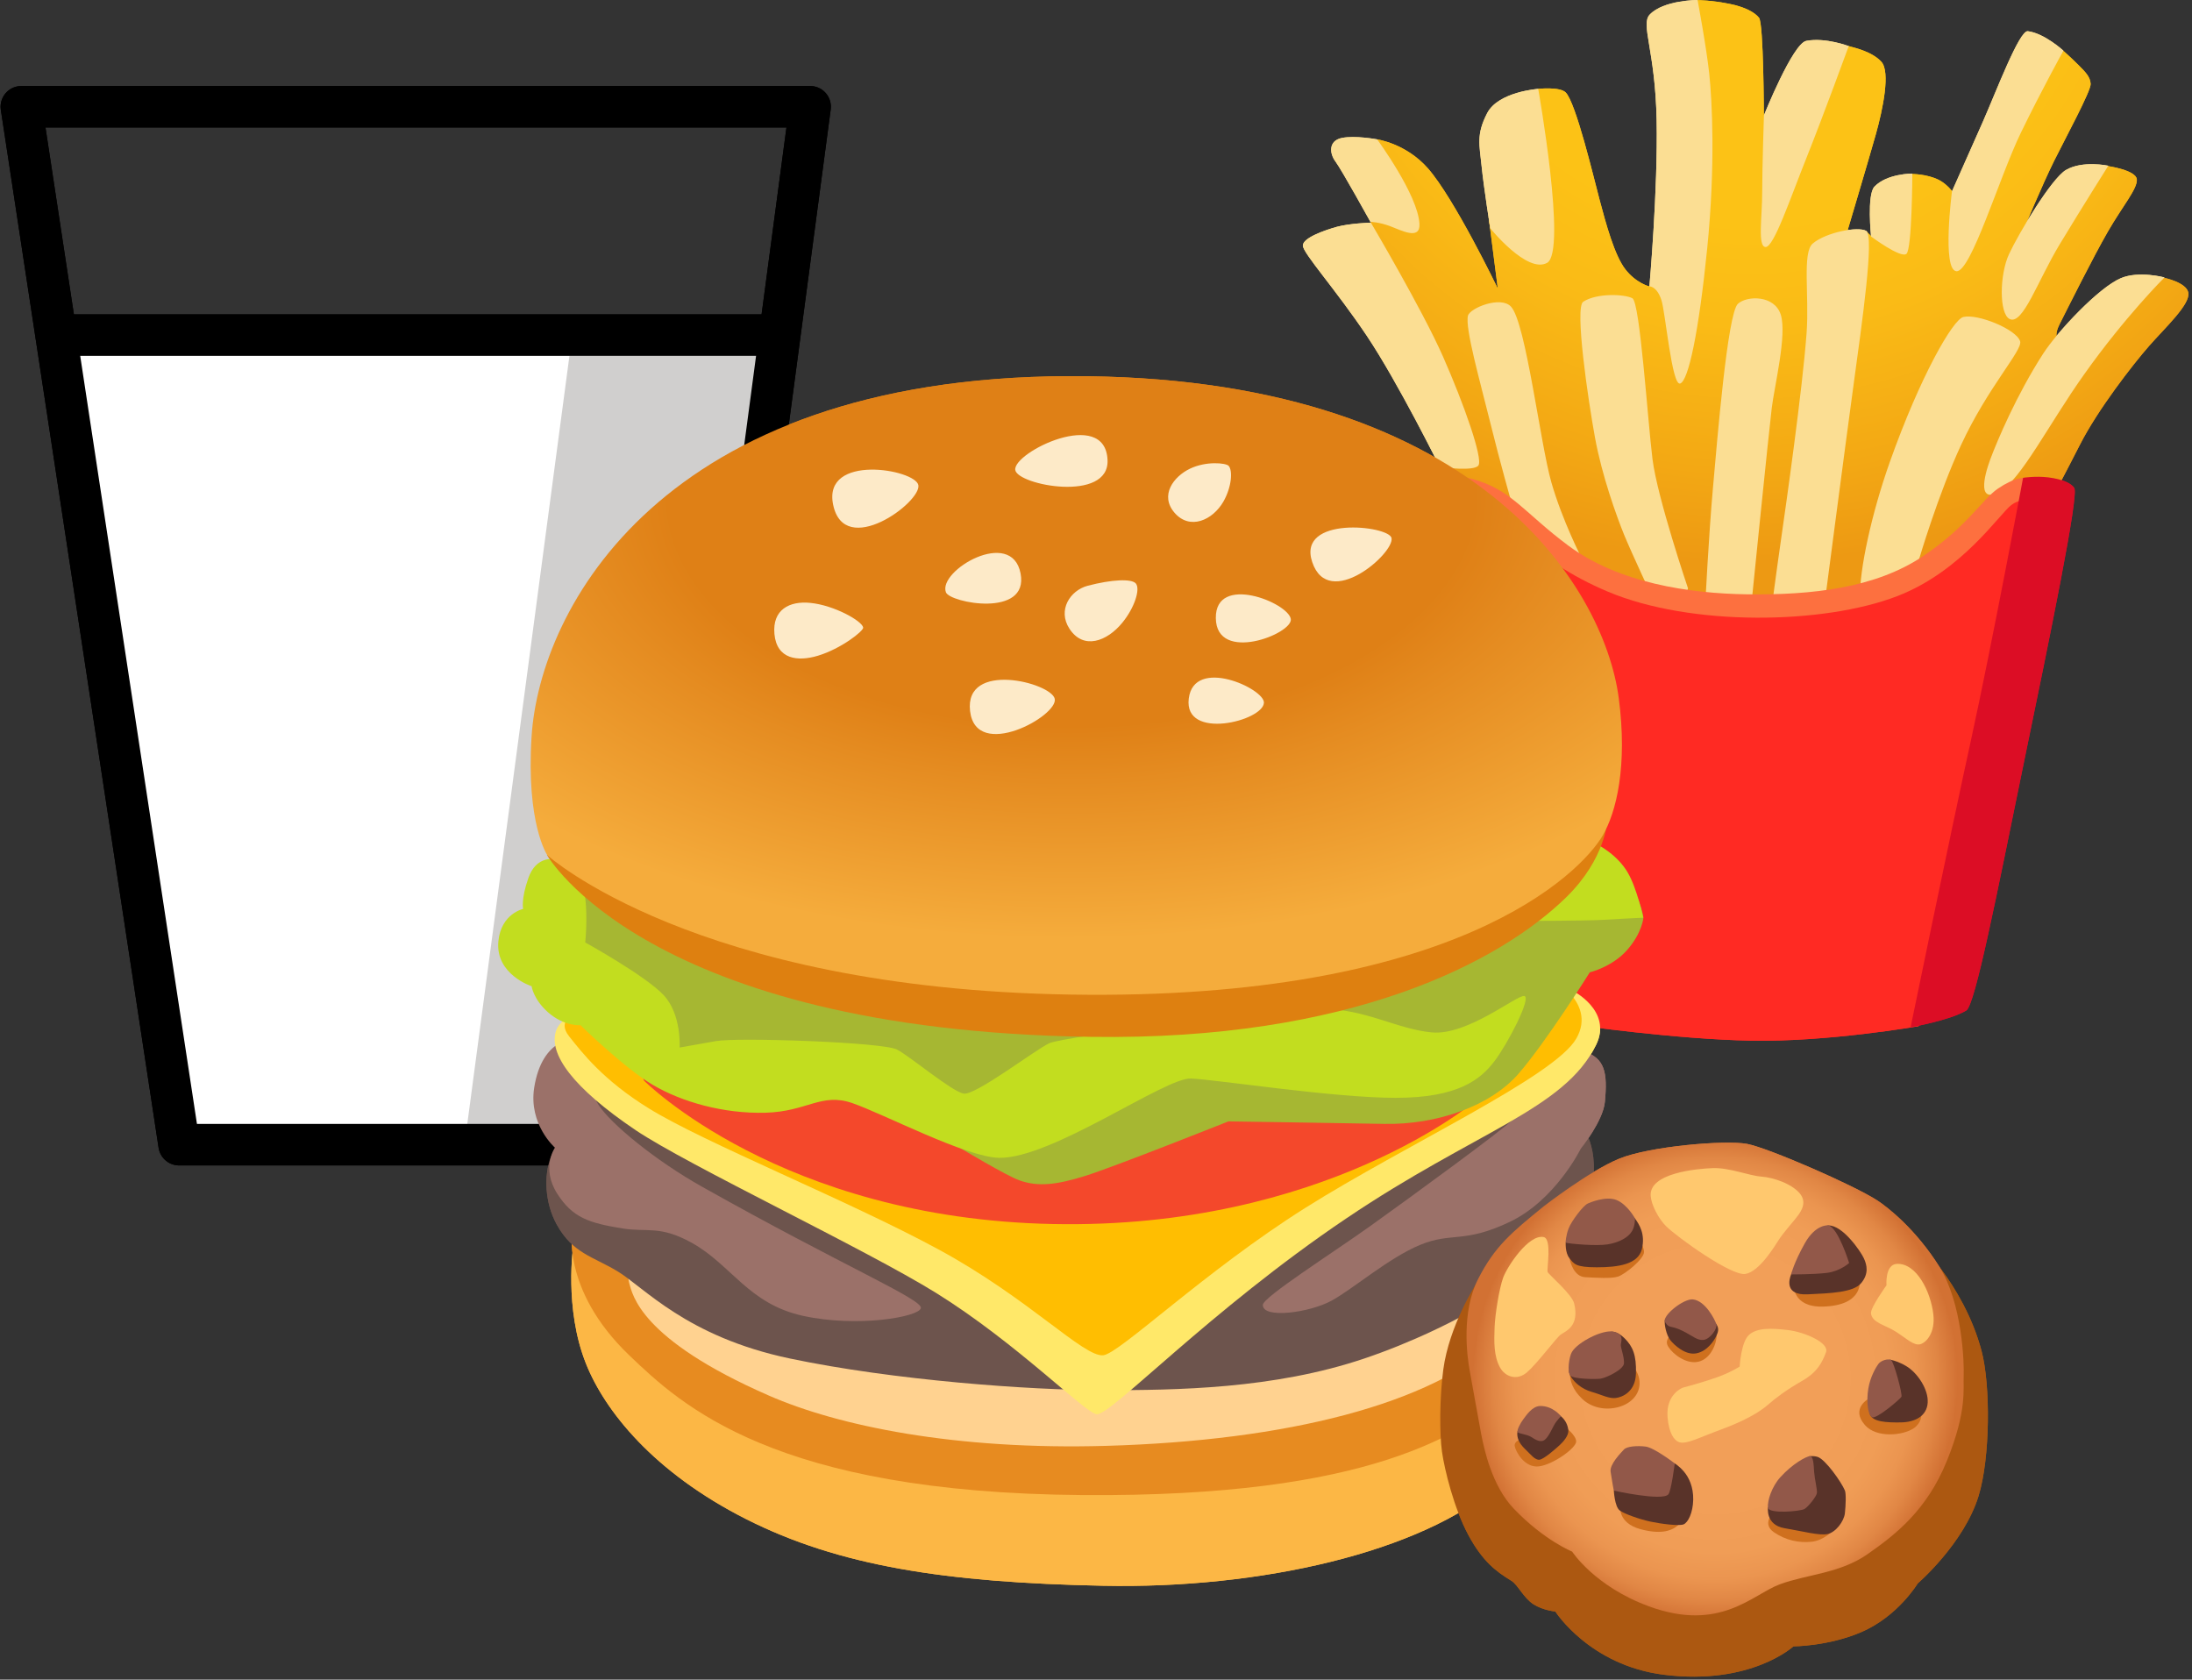 <svg width="308" height="236" viewBox="0 0 308 236" fill="none" xmlns="http://www.w3.org/2000/svg">
<rect x="0" y="0" width="308" height="236" fill="#333333" stroke="none"/>
<path d="M109.59 46.906L94.438 160.834H25.168L7.898 47.227" fill="white"/>
<path d="M80.012 50.001L65.272 160.834H94.438L109.179 50.001H80.012Z" fill="#D0CFCE"/>
<path d="M94.438 160.833H25.167L3 15H113.833L94.438 160.833Z" stroke="black" stroke-width="5.833" stroke-miterlimit="10" stroke-linecap="round" stroke-linejoin="round"/>
<path d="M8.834 47.084H110.917" stroke="black" stroke-width="5.833" stroke-miterlimit="10"/>
<path d="M203.568 68.346L200.395 61.455L192.633 31.279L190.659 26.58L193.505 19.581C193.505 19.581 197.537 20.15 200.613 23.626C204.355 27.864 210.458 40.542 210.458 40.542L209.174 30.54L216.137 12.485C216.137 12.485 219.189 12.158 220 12.994C221.441 14.471 223.899 24.837 224.771 28.118C225.643 31.4 226.854 35.88 228.38 37.842C229.906 39.804 231.771 40.252 231.771 40.252L237.232 19.157L238.54 0.024C238.54 0.024 240.453 0.012 243.129 0.569C245.151 0.993 246.508 1.683 247.162 2.495C247.815 3.306 247.84 16.203 247.84 16.203C247.84 16.203 259.38 6.37 259.755 6.479C260.554 6.697 263.037 7.242 264.345 8.671C265.653 10.087 264.563 15.343 263.582 18.842C262.601 22.342 259.21 33.713 259.21 33.713L262.274 32.55L262.952 33.204L268.656 24.449C268.656 24.449 270.714 24.437 272.385 25.26C274.202 26.157 275.292 28.36 275.292 28.36L289.944 7.157C289.944 7.157 291.058 8.15 292.039 9.131C293.02 10.111 293.71 10.802 293.758 11.795C293.807 12.776 290.271 19.303 288.636 22.584C287.001 25.866 284.265 32.429 284.265 32.429L296.18 23.335C296.18 23.335 300.128 23.892 300.249 25.2C300.358 26.508 298.263 28.93 296.18 32.538C294.097 36.147 290.61 43.146 289.399 45.544C288.188 47.941 289.835 48.062 289.835 48.062L304.112 39.041C304.112 39.041 307.188 39.67 307.478 41.099C307.805 42.734 304.269 45.992 301.969 48.607C299.668 51.235 294.751 57.568 292.245 62.497C289.738 67.425 288.055 70.501 288.055 70.501L266.319 92.068L208.484 88.568L203.568 68.346Z" fill="url(#paint0_radial_256_2)"/>
<path d="M275.873 44.538C274.42 44.877 269.83 52.821 265.543 64.906C262.964 72.172 261.257 80.116 261.354 83.918C261.45 87.72 267.19 86.558 267.19 86.558L269.624 78.662C269.624 78.662 272.349 69.399 275.57 62.484C279.336 54.371 284.216 49.212 283.853 47.965C283.368 46.294 277.919 44.054 275.873 44.538ZM290.295 23.88C288.261 25.066 283.671 32.744 282.303 35.674C280.934 38.605 280.886 44.114 282.388 44.829C284.24 45.701 286.299 39.477 289.423 34.306C292.547 29.135 296.241 23.286 296.241 23.286C296.241 23.286 292.632 22.511 290.295 23.88ZM297.996 39.089C294.884 40.409 289.084 46.597 287.074 49.709C283.368 55.461 280.644 61.891 279.663 64.519C278.694 67.147 277.907 70.755 280.934 69.096C283.962 67.437 287.849 59.639 292.826 52.627C298.59 44.49 304.136 38.98 304.136 38.98C304.136 38.98 300.527 38.011 297.996 39.089ZM284.93 4.384C283.732 4.238 280.45 12.957 278.597 17.147C276.745 21.337 274.274 26.883 274.274 26.883C274.274 26.883 272.845 37.914 274.892 38.108C276.938 38.302 280.946 24.848 283.938 18.685C286.856 12.678 289.932 7.12 289.932 7.12C289.932 7.12 287.268 4.674 284.93 4.384ZM263.376 26.229C262.298 27.367 262.904 33.228 262.904 33.228C262.904 33.228 267.093 36.352 267.88 35.662C268.668 34.972 268.704 24.388 268.704 24.388C268.704 24.388 265.132 24.376 263.376 26.229ZM254.718 34.209C253.204 35.48 254.233 41.438 253.846 46.779C253.264 54.771 250.927 71.143 250.237 75.926C249.547 80.709 248.869 85.965 248.869 85.965L256.377 84.79C256.377 84.79 259.295 62.472 260.47 53.887C261.644 45.301 263.388 33.131 262.225 32.441C261.051 31.775 256.57 32.647 254.718 34.209ZM253.809 5.74C251.896 6.103 247.852 16.202 247.852 16.202C247.852 16.202 247.609 23.492 247.609 27.004C247.609 30.516 246.931 34.706 248.094 34.706C249.256 34.706 251.509 27.985 253.846 22.136C256.183 16.287 259.767 6.479 259.767 6.479C259.767 6.479 256.522 5.231 253.809 5.74ZM231.807 2.046C230.487 3.439 232.582 7.023 232.775 16.856C232.969 26.701 231.758 40.239 231.758 40.239C231.758 40.239 232.8 40.167 233.454 42.189C234.011 43.897 234.919 54.274 236.081 53.887C237.256 53.499 238.709 46.573 239.884 34.875C241.058 23.177 240.562 14.12 240.174 10.414C239.787 6.709 238.527 0 238.527 0C238.527 0 233.756 0 231.807 2.046ZM216.137 12.485C216.137 12.485 210.506 12.884 208.956 15.912C207.394 18.939 207.891 20.404 208.181 23.323C208.472 26.241 209.392 32.066 209.392 32.066C209.392 32.066 214.563 38.496 217.384 36.934C220.206 35.384 216.137 12.485 216.137 12.485ZM193.505 19.581C193.505 19.581 190.38 19 188.528 19.387C186.675 19.775 186.772 21.53 187.656 22.705C188.528 23.88 192.56 31.169 192.56 31.169C192.56 31.169 193.759 31.194 195.321 31.775C196.883 32.356 199.559 33.809 199.45 31.472C199.257 27.391 193.505 19.581 193.505 19.581ZM202.308 65.609C202.308 65.609 196.423 53.705 192.039 47.166C187.656 40.627 183.066 35.565 183.066 34.5C183.066 33.422 186.094 32.356 187.837 31.872C189.581 31.387 192.621 31.279 192.621 31.279C192.621 31.279 199.826 43.461 202.756 50.096C205.687 56.732 208.411 64.458 207.733 65.403C207.116 66.25 202.744 65.681 202.308 65.609ZM206.268 44.344C205.808 46.052 208.024 53.802 209.392 59.36C210.761 64.918 212.42 70.767 212.42 70.767L217.094 80.322L222.264 78.469C222.264 78.469 219.54 73.201 217.978 67.752C216.416 62.279 214.393 45.301 212.311 43.085C210.857 41.523 206.571 43.279 206.268 44.344ZM222.458 42.395C221.235 43.194 223.136 56.139 224.117 61.504C225.098 66.868 227.145 72.523 228.21 75.151C229.288 77.778 232.4 84.415 232.4 84.415C232.4 84.415 235.621 88.217 235.718 87.829C235.815 87.442 237.183 82.659 237.183 82.659C237.183 82.659 232.884 69.98 232.194 64.519C231.516 59.057 230.438 42.492 229.373 41.91C228.307 41.329 224.408 41.136 222.458 42.395ZM244.195 42.685C242.729 44.042 241.276 61.988 240.683 68.612C240.089 75.236 239.605 84.984 239.605 84.984L246.132 84.499C246.132 84.499 248.566 60.426 248.954 57.302C249.341 54.177 251.097 47.069 250.225 44.236C249.353 41.426 245.454 41.523 244.195 42.685Z" fill="#FBDE93"/>
<path d="M200.371 67.825C199.959 68.757 212.686 138.398 212.892 139.44C213.098 140.481 212.686 141.426 214.66 142.358C216.646 143.291 219.746 143.787 221.732 144.005C223.718 144.211 237.389 144.235 237.498 142.576C237.607 140.905 278.477 81.376 278.477 81.376C278.477 81.376 286.009 68.745 285.488 67.704C284.967 66.663 282.933 67.147 280.717 68.661C278.501 70.186 276.454 73.952 270.23 78.13C263.485 82.659 254.548 83.616 245.563 83.507C237.28 83.398 227.436 81.896 220.388 76.677C214.188 72.075 212.359 68.757 206.838 67.292C201.97 65.996 200.371 67.825 200.371 67.825Z" fill="#FD703F"/>
<path d="M209.998 72.378L221.55 144.029C221.55 144.029 235.319 146.015 246.048 146.221C256.789 146.427 269.588 144.187 269.588 144.187L278.888 112.751L286.784 71.276C286.784 71.276 284.834 69.327 282.642 70.937C280.959 72.172 275.764 80.213 266.585 83.761C256.232 87.757 237.571 88.048 225.922 83.131C215.241 78.639 211.984 72.79 209.998 72.378Z" fill="#FF2A23"/>
<path d="M276.285 141.983C273.935 143.387 268.462 144.332 268.462 144.332C268.462 144.332 273.887 117.958 276.902 104.189C279.917 90.421 284.265 67.135 284.265 67.135C284.265 67.135 286.008 66.856 287.801 67.074C289.835 67.328 291.046 67.922 291.458 68.564C292.124 69.605 288.115 89.053 284.192 108.04C280.608 125.478 277.532 141.244 276.285 141.983Z" fill="#DC0D25"/>
<path d="M80.563 174.941C80.563 174.941 79.206 183.821 82.359 191.655C84.989 198.216 91.805 206.856 104.842 213.446C117.88 220.035 132.855 222.355 154.957 222.807C177.059 223.274 199.769 218.112 210.671 208.539C221.587 198.952 225.405 190.892 225.094 182.139C224.783 173.386 220.131 170.062 220.131 170.062L80.563 174.941Z" fill="#FCB745"/>
<path d="M86.884 166.018L80.436 172.466C80.436 172.466 78.683 181.091 88.411 190.424C95.779 197.48 108.816 209.74 152.115 210.066C192.642 210.377 205.383 201.468 213.202 195.176C221.036 188.883 223.978 177.952 223.2 174.884C222.436 171.815 220.032 170.048 220.032 170.048L86.884 166.018Z" fill="#E78B20"/>
<path d="M89.642 175.223C89.642 175.223 87.817 178.32 88.411 180.285C88.878 181.827 89.797 188.119 108.053 196.095C117.711 200.323 134.142 203.773 155.48 203.151C180.792 202.416 201.07 197.325 210.883 188.105C220.937 178.673 219.014 173.06 219.014 173.06L89.642 175.223Z" fill="#FFD290"/>
<path d="M84.424 153.729C84.424 153.729 78.372 159.895 77.368 162.638C76.42 165.226 76.547 168.987 78.216 172.027C80.465 176.1 83.264 176.524 86.729 178.603C90.476 180.837 96.401 187.808 110.98 190.877C125.559 193.945 144.748 195.331 155.028 195.331C165.308 195.331 178.968 195.176 191.709 190.877C204.449 186.578 219.028 178.136 222.408 170.613C225.788 163.091 222.564 158.636 222.564 158.636L215.196 153.729H84.424Z" fill="#6D544D"/>
<path d="M80.888 145.911C80.888 145.911 76.193 145.699 75.062 152.811C74.242 157.987 77.975 161.253 77.975 161.253C77.975 161.253 75.995 164.096 78.286 167.702C80.436 171.081 82.74 171.845 87.492 172.608C90.914 173.16 92.71 172.142 97.164 174.602C102.749 177.685 105.139 183.2 112.818 184.882C120.496 186.565 129.093 185.038 129.39 183.808C129.687 182.577 118.643 177.982 98.691 166.768C91.96 162.993 85.795 157.86 84.112 155.258C82.429 152.656 80.888 145.911 80.888 145.911ZM177.44 183.355C177.44 185.349 184.044 184.43 187.112 182.747C190.181 181.064 195.088 176.766 199.542 174.913C203.996 173.075 205.679 174.758 212.127 171.689C218.575 168.621 222.11 161.409 222.11 161.409C222.11 161.409 225.25 157.534 225.504 154.819C225.9 150.676 225.49 148.668 222.577 147.749C219.664 146.83 213.315 156.375 212.396 157.45C211.477 158.524 197.873 168.465 192.5 172.297C187.127 176.129 177.44 182.281 177.44 183.355Z" fill="#9B7169"/>
<path d="M86.884 140.692C86.884 140.692 79.206 141.611 78.131 144.835C77.056 148.059 80.436 152.811 89.331 158.806C96.627 163.713 121.628 175.52 131.54 181.672C142.895 188.728 152.511 198.584 154.109 198.711C156.103 198.867 169.946 184.16 189.107 171.236C207.32 158.933 219.806 155.893 224.26 146.829C226.65 141.965 220.881 139.151 220.881 139.151L146.897 111.067L86.884 140.692Z" fill="#FFE869"/>
<path d="M155.027 190.424C157.318 190.17 169.295 178.603 183.422 169.708C197.548 160.814 218.42 151.283 221.488 145.924C224.557 140.565 217.189 137.015 217.189 137.015L131.229 122.592L80.888 142.389C80.888 142.389 78.13 143.308 79.969 145.613C81.807 147.918 84.72 151.75 91.168 155.737C99.002 160.588 119.11 168.634 131.837 175.534C144.591 182.435 152.27 190.721 155.027 190.424Z" fill="#FFBE01"/>
<path d="M87.817 144.679L90.49 151.835C90.49 151.835 109.721 171.221 147.972 171.985C186.038 172.749 207.376 154.634 207.376 154.634L212.241 142.417L87.817 144.679Z" fill="#F4482B"/>
<path d="M137.96 156.501L134.948 161.323C134.948 161.323 141.382 165.183 143.234 165.848C145.893 166.795 148.509 166.456 152.426 165.24C156.343 164.038 172.604 157.562 172.604 157.562C172.604 157.562 186.052 157.76 194.494 157.915C201.975 158.056 209.469 155.37 213.386 150.845C217.303 146.32 223.383 136.619 223.383 136.619C223.383 136.619 226.551 135.87 228.658 133.452C230.765 131.034 230.92 128.927 230.92 128.927C230.92 128.927 230.312 124.854 228.064 123.808C225.802 122.747 125.035 116.582 125.035 116.582L84.664 119.594L77.862 133.607L100.303 152.74L131.936 154.55L137.96 156.501Z" fill="#A6B732"/>
<path d="M79.969 121.263C77.692 120.231 75.303 120.358 74.242 123.37C73.182 126.382 73.507 127.711 73.507 127.711C73.507 127.711 70.41 128.362 70.028 132.251C69.576 136.917 74.695 138.571 74.695 138.571C74.695 138.571 74.935 140.381 76.957 142.191C79.262 144.256 81.567 144.044 81.567 144.044C81.567 144.044 87.647 150.025 91.72 152.429C95.793 154.833 101.661 156.502 107.543 156.346C113.426 156.191 115.377 153.49 119.747 154.989C124.116 156.488 135.697 162.582 140.364 162.681C147.745 162.837 163.71 151.383 167.33 151.538C170.95 151.694 187.367 154.253 196.106 154.253C204.845 154.253 208.013 151.694 209.964 149.134C211.915 146.575 215.238 140.099 214.178 139.943C213.117 139.788 206.188 145.514 201.225 145.062C196.248 144.609 191.892 141.753 185.713 141.753C179.533 141.753 149.414 145.67 147.448 146.575C145.483 147.48 137.055 153.956 135.4 153.659C133.746 153.362 128.019 148.541 126.068 147.48C124.116 146.419 103.57 145.741 100.614 146.278C98.493 146.66 95.496 147.183 95.496 147.183C95.496 147.183 95.793 142.517 93.233 139.802C90.674 137.087 82.232 132.42 82.232 132.42C82.232 132.42 83.278 122.762 79.969 121.263ZM213.57 129.394C213.57 129.394 222.761 129.394 225.321 129.239C227.88 129.083 230.892 128.942 230.892 128.942C230.892 128.942 230.015 124.77 228.686 122.55C225.971 117.997 219.438 116.738 219.438 116.738L213.57 129.394Z" fill="#C2DD1F"/>
<path d="M77.862 115.692L76.858 120.132C76.858 120.132 90.759 144.751 153.232 145.684C189.8 146.236 210.813 135.135 220.089 126.057C225.646 120.613 225.83 115.324 225.83 115.324L77.862 115.692Z" fill="#DE8010"/>
<path d="M74.695 103.446C73.903 115.748 76.901 120.16 76.901 120.16C76.901 120.16 97.575 138.882 150.376 139.745C204.492 140.622 222.083 122.677 225.166 117.445C227.131 114.122 228.701 107.603 227.456 98.101C225.392 82.405 207.32 52.625 150.121 52.851C92.922 53.077 75.855 85.586 74.695 103.446Z" fill="url(#paint1_radial_256_2)"/>
<path d="M129.038 68.165C129.476 70.569 118.63 78.572 117.06 70.894C115.59 63.668 128.627 65.945 129.038 68.165ZM132.912 83.224C133.478 84.709 144.592 86.844 143.404 80.58C142.16 74.061 131.753 80.17 132.912 83.224ZM142.655 66.029C142.938 68.165 155.891 70.653 155.622 64.629C155.297 57.191 142.33 63.555 142.655 66.029ZM121.288 88.174C121.359 88.654 118.178 91.157 114.925 92.133C112.069 92.996 109.142 92.628 108.816 89.079C108.505 85.657 110.938 84.412 113.851 84.709C117.202 85.034 121.147 87.254 121.288 88.174ZM148.198 98.171C147.661 95.923 135.486 92.798 136.306 99.91C137.14 106.995 148.778 100.561 148.198 98.171ZM159.595 81.98C159.002 81.287 156.216 81.414 152.822 82.305C150.376 82.956 148.566 85.713 150.263 88.329C152.242 91.383 155.565 90.097 157.686 87.509C159.412 85.416 160.26 82.758 159.595 81.98ZM172.633 65.45C172.251 65.04 169.466 64.757 167.189 65.86C164.898 66.963 162.918 69.593 165.04 72.053C167.189 74.528 170.385 73.1 171.898 70.484C173.1 68.377 173.213 66.072 172.633 65.45ZM181.372 86.972C181.004 84.667 170.767 80.566 170.837 86.844C170.908 93.278 181.697 89.05 181.372 86.972ZM195.527 75.603C195.187 73.835 182.164 72.407 184.384 78.982C186.689 85.84 195.937 77.752 195.527 75.603ZM177.596 98.737C177.681 96.757 167.769 92.218 167.033 98.157C166.298 104.096 177.483 101.31 177.596 98.737Z" fill="#FDEAC8"/>
<path d="M210.137 179.768L207.408 180.396C207.408 180.396 203.622 186.238 202.796 192.452C202.277 196.354 202.257 201.447 202.616 203.983C202.981 206.52 204.288 211.921 206.345 215.726C208.324 219.391 210.252 220.832 212.36 222.107C213.263 222.651 214.071 224.516 215.48 225.419C216.8 226.264 218.542 226.431 218.542 226.431C218.542 226.431 223.36 233.997 233.783 235.31C246.012 236.848 251.996 231.325 251.996 231.325C251.996 231.325 256.89 231.313 261.509 229.333C266.692 227.11 269.459 222.485 269.459 222.485C269.459 222.485 275.949 216.898 278.005 210.21C279.658 204.842 279.703 194.637 278.434 189.832C277.166 185.027 274.712 180.959 272.765 178.352C271.214 176.276 253.905 167.077 251.816 166.257C249.734 165.443 230.342 164.175 229.619 164.72C228.895 165.271 210.137 179.768 210.137 179.768Z" fill="#AC5811"/>
<path d="M216.89 169.512C212.373 173.189 210.035 175.111 207.69 179.71C205.345 184.31 206.101 190.415 206.524 192.67C206.941 194.925 207.697 199.275 208.113 201.447C208.529 203.625 209.638 208.788 212.706 211.985C217.005 216.463 220.9 218.007 220.9 218.007C220.9 218.007 224.058 222.901 231.688 225.701C241.72 229.378 246.237 224.029 250.08 222.607C253.924 221.184 258.524 221.101 262.457 218.34C266.384 215.579 270.734 212.235 273.578 205.214C276.423 198.192 275.833 195.098 275.917 193.343C276 191.588 275.75 183.144 272.489 177.961C269.229 172.779 265.308 169.665 263.796 168.679C260.452 166.507 248.511 161.312 245.506 160.729C242.495 160.146 231.758 161.055 227.498 162.811C223.238 164.566 216.89 169.512 216.89 169.512Z" fill="url(#paint2_radial_256_2)"/>
<path d="M235.948 202.638C235.237 202.414 234.487 201.357 234.308 199.095C234.058 195.873 236.435 194.982 236.435 194.982C236.435 194.982 239.267 194.233 241.259 193.522C243.11 192.862 244.443 192.016 244.443 192.016C244.443 192.016 244.622 188.563 245.769 187.545C246.922 186.526 248.953 186.616 251.214 186.879C253.469 187.141 257.102 188.647 256.57 190.018C256.038 191.389 255.417 192.76 253.251 194.002C251.086 195.239 249.536 196.392 248.427 197.366C247.319 198.346 245.288 199.576 241.925 200.819C238.562 202.061 236.973 202.958 235.948 202.638ZM216.902 173.816C214.775 173.381 211.771 177.987 211.214 179.511C210.65 181.036 210.073 184.752 210.009 186.449C209.926 188.557 209.887 190.537 210.772 192.145C211.451 193.387 213.097 194.086 214.577 192.804C216.057 191.523 218.626 188.012 219.305 187.519C219.984 187.026 221.97 186.372 221.188 183.144C220.868 181.824 217.62 179.095 217.46 178.723C217.306 178.358 218.107 174.066 216.902 173.816ZM231.938 168.031C232.021 169.268 233.033 171.247 234.129 172.317C235.769 173.912 243.29 179.306 245.237 178.999C247.185 178.691 249.305 175.194 249.927 174.22C250.548 173.246 251.784 171.875 252.271 171.254C252.758 170.632 254.039 169.217 252.982 167.801C251.919 166.385 249.267 165.456 247.499 165.322C245.73 165.187 242.982 164.04 240.637 164.13C238.293 164.22 231.72 164.841 231.938 168.031ZM262.893 184.527C263.04 185.873 264.93 186.167 266.435 187.141C267.941 188.115 268.96 189.134 269.844 188.865C270.728 188.602 271.932 187.186 271.657 184.707C271.304 181.523 269.312 177.449 266.525 177.583C264.84 177.666 265.071 180.594 265.071 180.594C265.071 180.594 262.803 183.733 262.893 184.527Z" fill="#FFC86E"/>
<path d="M226.46 176.225C226.46 176.225 220.419 176.186 220.528 176.789C220.643 177.391 221.168 179.377 222.744 179.454C224.32 179.531 226.351 179.678 227.325 179.377C228.299 179.076 231.002 176.898 231.002 175.924C231.002 174.95 229.913 173.521 229.913 173.521L226.46 176.225ZM235.089 187.301C235.089 187.301 235.019 187.346 234.916 187.429C234.615 187.679 234.039 188.262 234.263 188.916C234.564 189.781 236.326 191.395 238.055 191.395C239.785 191.395 240.72 189.781 241.021 188.73C241.323 187.679 241.169 187.039 241.169 187.039L235.089 187.301ZM221.617 192.221C221.617 192.221 220.566 192.599 220.605 193.272C220.643 193.945 220.906 195.187 222.258 196.501C223.622 197.827 225.602 198.192 227.402 197.705C229.202 197.218 230.515 195.866 230.368 194.066C230.221 192.266 228.491 190.876 228.491 190.876L221.617 192.221ZM213.846 202.17C213.846 202.17 212.719 202.433 212.834 203.182C212.949 203.932 214.224 206.296 216.248 206.033C218.273 205.771 221.47 203.445 221.47 202.542C221.47 201.639 219.855 200.441 219.855 200.441L213.846 202.17ZM227.658 211.555C227.658 211.555 227.242 213.977 230.509 214.861C235.954 216.328 236.518 213.022 236.518 213.022L227.658 211.555ZM249.048 212.676C249.048 212.676 247.588 214.137 249.247 215.284C250.906 216.431 252.796 216.821 254.577 216.623C256.358 216.424 257.575 215.002 257.575 215.002L249.048 212.676ZM262.681 196.456C262.681 196.456 259.926 197.846 262.06 200.248C263.68 202.081 267.39 201.709 268.908 200.678C269.901 200.005 270.196 198.813 269.824 198.211C269.446 197.609 262.681 196.456 262.681 196.456ZM252.021 180.543C252.021 180.543 251.874 183.688 256.115 183.586C262.047 183.438 261.297 179.755 261.297 179.755L252.021 180.543Z" fill="#CF701E"/>
<path d="M254.763 176.603C254.763 176.603 251.983 178.333 251.682 179.044C251.381 179.755 250.74 182.01 253.969 181.863C257.198 181.716 260.426 181.6 261.515 180.287C262.604 178.974 262.342 177.769 261.893 176.796C261.445 175.822 258.921 172.138 256.916 172.183C255.602 172.209 254.763 176.603 254.763 176.603Z" fill="#593329"/>
<path d="M256.903 172.17C256.903 172.17 255.141 171.946 253.597 174.688C252.06 177.43 251.663 179.064 251.663 179.064C251.663 179.064 254.795 179.076 256.672 178.852C258.549 178.628 259.824 177.462 259.824 177.462C259.824 177.462 258.293 172.51 256.903 172.17Z" fill="#925849"/>
<path d="M235.583 184.976C235.583 184.976 234.045 184.874 233.93 185.47C233.814 186.072 234.154 187.603 234.679 188.276C235.205 188.948 236.781 190.454 238.356 190.153C239.932 189.852 240.868 188.308 241.13 187.776C241.367 187.276 241.624 186.738 241.175 186.066C240.72 185.386 235.583 184.976 235.583 184.976Z" fill="#593329"/>
<path d="M237.87 182.574C236.563 182.433 233.411 184.938 233.975 185.796C234.603 186.738 234.712 186.142 236.441 187.007C237.87 187.718 238.491 188.378 239.388 188.263C240.285 188.148 241.355 186.668 241.169 186.065C240.983 185.463 239.638 182.76 237.87 182.574Z" fill="#925849"/>
<path d="M223.078 172.433L220.003 174.56C220.003 174.56 219.887 176.001 220.528 176.789C221.169 177.577 221.354 178.064 224.359 178.064C227.363 178.064 230.176 177.654 230.701 175.514C231.226 173.375 230.304 172.004 229.74 171.216C229.176 170.428 223.078 172.433 223.078 172.433Z" fill="#593329"/>
<path d="M223.116 169.095C222.425 169.39 220.791 171.613 220.413 172.586C220.035 173.56 219.952 174.598 220.003 174.611C220.624 174.765 224.282 175.104 225.897 174.841C227.511 174.579 228.824 173.868 229.35 172.926C229.766 172.176 229.734 171.183 229.734 171.183C229.734 171.183 228.639 169.21 227.133 168.608C225.634 168.006 223.379 168.98 223.116 169.095Z" fill="#925949"/>
<path d="M220.541 192.363C220.541 192.363 220.285 192.754 220.772 193.503C221.259 194.253 222.213 195.15 223.642 195.566C225.07 195.976 226.082 196.54 227.018 196.431C227.959 196.316 229.798 195.566 229.869 192.978C229.945 190.39 229.42 189.186 228.293 188.058C227.165 186.931 226.351 187.123 226.351 187.123L220.541 192.363Z" fill="#593329"/>
<path d="M220.868 189.966C220.47 190.633 220.176 192.798 220.663 193.285C221.149 193.772 224.077 193.804 224.846 193.72C225.621 193.637 228.151 192.446 228.19 191.542C228.228 190.639 227.741 189.441 227.741 188.993C227.741 188.544 228.305 187.494 226.768 187.116C225.23 186.738 221.688 188.576 220.868 189.966Z" fill="#925849"/>
<path d="M215.794 199.692C215.794 199.692 213.379 200.288 213.225 201.114C213.078 201.94 213.424 202.773 214.25 203.561C215.076 204.349 215.679 205.176 216.313 205.099C216.953 205.022 218.638 203.523 219.164 203.036C219.689 202.549 220.438 201.684 220.368 200.973C220.297 200.262 219.99 199.545 219.317 198.981C218.651 198.417 215.794 199.692 215.794 199.692Z" fill="#593329"/>
<path d="M216.396 197.552C215.269 197.577 214.404 198.942 214.032 199.429C213.654 199.915 213.02 201.081 213.283 201.267C213.545 201.453 214.634 201.568 215.16 201.908C215.685 202.247 216.473 202.773 217.075 202.286C217.677 201.799 218.203 200.447 218.504 199.999C218.805 199.55 219.33 198.987 219.33 198.987C219.33 198.987 218.196 197.513 216.396 197.552Z" fill="#925849"/>
<path d="M230.176 206.598C229.952 206.86 226.761 209.449 226.761 209.449C226.761 209.449 226.877 211.704 227.588 212.229C228.299 212.754 230.515 213.504 231.944 213.805C233.372 214.106 235.922 214.445 236.563 214.183C237.203 213.92 237.876 212.53 237.915 210.73C237.953 208.93 237.312 207.584 236.601 206.758C235.89 205.932 235.32 205.624 235.32 205.624L230.176 206.598Z" fill="#593329"/>
<path d="M234.417 209.973C234.834 209.506 235.32 205.617 235.32 205.617C235.32 205.617 232.431 203.4 231.227 203.253C230.022 203.106 228.6 203.215 228.184 203.663C227.774 204.112 226.159 205.726 226.307 206.777C226.454 207.827 226.755 209.442 226.755 209.442C226.755 209.442 233.552 210.953 234.417 209.973Z" fill="#925849"/>
<path d="M248.421 211.825C248.421 211.825 248.055 214.259 250.733 214.721C253.411 215.176 255.634 215.784 256.794 215.541C257.953 215.297 259.106 213.747 259.228 212.619C259.35 211.492 259.414 209.865 259.228 209.423C258.741 208.25 256.486 205.041 255.391 204.701C254.776 204.516 254.193 204.618 254.193 204.618L248.421 211.825Z" fill="#593329"/>
<path d="M250.157 207.558C248.959 208.884 248.344 210.8 248.408 211.812C248.472 212.767 253.014 212.35 253.553 212.024C254.091 211.697 255.263 210.236 255.301 209.749C255.34 209.262 254.968 207.738 254.904 206.796C254.84 205.854 254.815 204.573 254.296 204.605C253.777 204.637 251.861 205.675 250.157 207.558Z" fill="#925849"/>
<path d="M265.519 191.03C265.519 191.03 266.576 191.184 267.877 191.966C269.395 192.875 270.984 195.194 270.862 197.084C270.74 198.974 269.094 199.826 267.089 199.858C265.084 199.89 263.123 199.781 262.758 198.743C262.393 197.706 265.519 191.03 265.519 191.03Z" fill="#593329"/>
<path d="M263.918 191.664C263.604 192.1 262.79 193.432 262.515 195.136C262.239 196.84 262.425 198.788 263.033 199.127C263.642 199.46 266.993 196.571 267.172 196.264C267.358 195.956 266.102 191.299 265.705 191.087C265.308 190.876 264.315 191.119 263.918 191.664Z" fill="#925849"/>
<path d="M109.59 46.906L94.438 160.834H25.168L7.898 47.227" fill="white"/>
<path d="M80.012 50.001L65.272 160.834H94.438L109.179 50.001H80.012Z" fill="#D0CFCE"/>
<path d="M94.438 160.833H25.167L3 15H113.833L94.438 160.833Z" stroke="black" stroke-width="5.833" stroke-miterlimit="10" stroke-linecap="round" stroke-linejoin="round"/>
<path d="M8.834 47.084H110.917" stroke="black" stroke-width="5.833" stroke-miterlimit="10"/>
<path d="M203.568 68.346L200.395 61.455L192.633 31.279L190.659 26.58L193.505 19.581C193.505 19.581 197.537 20.15 200.613 23.626C204.355 27.864 210.458 40.542 210.458 40.542L209.174 30.54L216.137 12.485C216.137 12.485 219.189 12.158 220 12.994C221.441 14.471 223.899 24.837 224.771 28.118C225.643 31.4 226.854 35.88 228.38 37.842C229.906 39.804 231.771 40.252 231.771 40.252L237.232 19.157L238.54 0.024C238.54 0.024 240.453 0.012 243.129 0.569C245.151 0.993 246.508 1.683 247.162 2.495C247.815 3.306 247.84 16.203 247.84 16.203C247.84 16.203 259.38 6.37 259.755 6.479C260.554 6.697 263.037 7.242 264.345 8.671C265.653 10.087 264.563 15.343 263.582 18.842C262.601 22.342 259.21 33.713 259.21 33.713L262.274 32.55L262.952 33.204L268.656 24.449C268.656 24.449 270.714 24.437 272.385 25.26C274.202 26.157 275.292 28.36 275.292 28.36L289.944 7.157C289.944 7.157 291.058 8.15 292.039 9.131C293.02 10.111 293.71 10.802 293.758 11.795C293.807 12.776 290.271 19.303 288.636 22.584C287.001 25.866 284.265 32.429 284.265 32.429L296.18 23.335C296.18 23.335 300.128 23.892 300.249 25.2C300.358 26.508 298.263 28.93 296.18 32.538C294.097 36.147 290.61 43.146 289.399 45.544C288.188 47.941 289.835 48.062 289.835 48.062L304.112 39.041C304.112 39.041 307.188 39.67 307.478 41.099C307.805 42.734 304.269 45.992 301.969 48.607C299.668 51.235 294.751 57.568 292.245 62.497C289.738 67.425 288.055 70.501 288.055 70.501L266.319 92.068L208.484 88.568L203.568 68.346Z" fill="url(#paint3_radial_256_2)"/>
<path d="M275.873 44.538C274.42 44.877 269.83 52.821 265.543 64.906C262.964 72.172 261.257 80.116 261.354 83.918C261.45 87.72 267.19 86.558 267.19 86.558L269.624 78.662C269.624 78.662 272.349 69.399 275.57 62.484C279.336 54.371 284.216 49.212 283.853 47.965C283.368 46.294 277.919 44.054 275.873 44.538ZM290.295 23.88C288.261 25.066 283.671 32.744 282.303 35.674C280.934 38.605 280.886 44.114 282.388 44.829C284.24 45.701 286.299 39.477 289.423 34.306C292.547 29.135 296.241 23.286 296.241 23.286C296.241 23.286 292.632 22.511 290.295 23.88ZM297.996 39.089C294.884 40.409 289.084 46.597 287.074 49.709C283.368 55.461 280.644 61.891 279.663 64.519C278.694 67.147 277.907 70.755 280.934 69.096C283.962 67.437 287.849 59.639 292.826 52.627C298.59 44.49 304.136 38.98 304.136 38.98C304.136 38.98 300.527 38.011 297.996 39.089ZM284.93 4.384C283.732 4.238 280.45 12.957 278.597 17.147C276.745 21.337 274.274 26.883 274.274 26.883C274.274 26.883 272.845 37.914 274.892 38.108C276.938 38.302 280.946 24.848 283.938 18.685C286.856 12.678 289.932 7.12 289.932 7.12C289.932 7.12 287.268 4.674 284.93 4.384ZM263.376 26.229C262.298 27.367 262.904 33.228 262.904 33.228C262.904 33.228 267.093 36.352 267.88 35.662C268.668 34.972 268.704 24.388 268.704 24.388C268.704 24.388 265.132 24.376 263.376 26.229ZM254.718 34.209C253.204 35.48 254.233 41.438 253.846 46.779C253.264 54.771 250.927 71.143 250.237 75.926C249.547 80.709 248.869 85.965 248.869 85.965L256.377 84.79C256.377 84.79 259.295 62.472 260.47 53.887C261.644 45.301 263.388 33.131 262.225 32.441C261.051 31.775 256.57 32.647 254.718 34.209ZM253.809 5.74C251.896 6.103 247.852 16.202 247.852 16.202C247.852 16.202 247.609 23.492 247.609 27.004C247.609 30.516 246.931 34.706 248.094 34.706C249.256 34.706 251.509 27.985 253.846 22.136C256.183 16.287 259.767 6.479 259.767 6.479C259.767 6.479 256.522 5.231 253.809 5.74ZM231.807 2.046C230.487 3.439 232.582 7.023 232.775 16.856C232.969 26.701 231.758 40.239 231.758 40.239C231.758 40.239 232.8 40.167 233.454 42.189C234.011 43.897 234.919 54.274 236.081 53.887C237.256 53.499 238.709 46.573 239.884 34.875C241.058 23.177 240.562 14.12 240.174 10.414C239.787 6.709 238.527 0 238.527 0C238.527 0 233.756 0 231.807 2.046ZM216.137 12.485C216.137 12.485 210.506 12.884 208.956 15.912C207.394 18.939 207.891 20.404 208.181 23.323C208.472 26.241 209.392 32.066 209.392 32.066C209.392 32.066 214.563 38.496 217.384 36.934C220.206 35.384 216.137 12.485 216.137 12.485ZM193.505 19.581C193.505 19.581 190.38 19 188.528 19.387C186.675 19.775 186.772 21.53 187.656 22.705C188.528 23.88 192.56 31.169 192.56 31.169C192.56 31.169 193.759 31.194 195.321 31.775C196.883 32.356 199.559 33.809 199.45 31.472C199.257 27.391 193.505 19.581 193.505 19.581ZM202.308 65.609C202.308 65.609 196.423 53.705 192.039 47.166C187.656 40.627 183.066 35.565 183.066 34.5C183.066 33.422 186.094 32.356 187.837 31.872C189.581 31.387 192.621 31.279 192.621 31.279C192.621 31.279 199.826 43.461 202.756 50.096C205.687 56.732 208.411 64.458 207.733 65.403C207.116 66.25 202.744 65.681 202.308 65.609ZM206.268 44.344C205.808 46.052 208.024 53.802 209.392 59.36C210.761 64.918 212.42 70.767 212.42 70.767L217.094 80.322L222.264 78.469C222.264 78.469 219.54 73.201 217.978 67.752C216.416 62.279 214.393 45.301 212.311 43.085C210.857 41.523 206.571 43.279 206.268 44.344ZM222.458 42.395C221.235 43.194 223.136 56.139 224.117 61.504C225.098 66.868 227.145 72.523 228.21 75.151C229.288 77.778 232.4 84.415 232.4 84.415C232.4 84.415 235.621 88.217 235.718 87.829C235.815 87.442 237.183 82.659 237.183 82.659C237.183 82.659 232.884 69.98 232.194 64.519C231.516 59.057 230.438 42.492 229.373 41.91C228.307 41.329 224.408 41.136 222.458 42.395ZM244.195 42.685C242.729 44.042 241.276 61.988 240.683 68.612C240.089 75.236 239.605 84.984 239.605 84.984L246.132 84.499C246.132 84.499 248.566 60.426 248.954 57.302C249.341 54.177 251.097 47.069 250.225 44.236C249.353 41.426 245.454 41.523 244.195 42.685Z" fill="#FBDE93"/>
<path d="M200.371 67.825C199.959 68.757 212.686 138.398 212.892 139.44C213.098 140.481 212.686 141.426 214.66 142.358C216.646 143.291 219.746 143.787 221.732 144.005C223.718 144.211 237.389 144.235 237.498 142.576C237.607 140.905 278.477 81.376 278.477 81.376C278.477 81.376 286.009 68.745 285.488 67.704C284.967 66.663 282.933 67.147 280.717 68.661C278.501 70.186 276.454 73.952 270.23 78.13C263.485 82.659 254.548 83.616 245.563 83.507C237.28 83.398 227.436 81.896 220.388 76.677C214.188 72.075 212.359 68.757 206.838 67.292C201.97 65.996 200.371 67.825 200.371 67.825Z" fill="#FD703F"/>
<path d="M209.998 72.378L221.55 144.029C221.55 144.029 235.319 146.015 246.048 146.221C256.789 146.427 269.588 144.187 269.588 144.187L278.888 112.751L286.784 71.276C286.784 71.276 284.834 69.327 282.642 70.937C280.959 72.172 275.764 80.213 266.585 83.761C256.232 87.757 237.571 88.048 225.922 83.131C215.241 78.639 211.984 72.79 209.998 72.378Z" fill="#FF2A23"/>
<path d="M276.285 141.983C273.935 143.387 268.462 144.332 268.462 144.332C268.462 144.332 273.887 117.958 276.902 104.189C279.917 90.421 284.265 67.135 284.265 67.135C284.265 67.135 286.008 66.856 287.801 67.074C289.835 67.328 291.046 67.922 291.458 68.564C292.124 69.605 288.115 89.053 284.192 108.04C280.608 125.478 277.532 141.244 276.285 141.983Z" fill="#DC0D25"/>
<path d="M80.563 174.941C80.563 174.941 79.206 183.821 82.359 191.655C84.989 198.216 91.805 206.856 104.842 213.446C117.88 220.035 132.855 222.355 154.957 222.807C177.059 223.274 199.769 218.112 210.671 208.539C221.587 198.952 225.405 190.892 225.094 182.139C224.783 173.386 220.131 170.062 220.131 170.062L80.563 174.941Z" fill="#FCB745"/>
<path d="M86.884 166.018L80.436 172.466C80.436 172.466 78.683 181.091 88.411 190.424C95.779 197.48 108.816 209.74 152.115 210.066C192.642 210.377 205.383 201.468 213.202 195.176C221.036 188.883 223.978 177.952 223.2 174.884C222.436 171.815 220.032 170.048 220.032 170.048L86.884 166.018Z" fill="#E78B20"/>
<path d="M89.642 175.223C89.642 175.223 87.817 178.32 88.411 180.285C88.878 181.827 89.797 188.119 108.053 196.095C117.711 200.323 134.142 203.773 155.48 203.151C180.792 202.416 201.07 197.325 210.883 188.105C220.937 178.673 219.014 173.06 219.014 173.06L89.642 175.223Z" fill="#FFD290"/>
<path d="M84.424 153.729C84.424 153.729 78.372 159.895 77.368 162.638C76.42 165.226 76.547 168.987 78.216 172.027C80.465 176.1 83.264 176.524 86.729 178.603C90.476 180.837 96.401 187.808 110.98 190.877C125.559 193.945 144.748 195.331 155.028 195.331C165.308 195.331 178.968 195.176 191.709 190.877C204.449 186.578 219.028 178.136 222.408 170.613C225.788 163.091 222.564 158.636 222.564 158.636L215.196 153.729H84.424Z" fill="#6D544D"/>
<path d="M80.888 145.911C80.888 145.911 76.193 145.699 75.062 152.811C74.242 157.987 77.975 161.253 77.975 161.253C77.975 161.253 75.995 164.096 78.286 167.702C80.436 171.081 82.74 171.845 87.492 172.608C90.914 173.16 92.71 172.142 97.164 174.602C102.749 177.685 105.139 183.2 112.818 184.882C120.496 186.565 129.093 185.038 129.39 183.808C129.687 182.577 118.643 177.982 98.691 166.768C91.96 162.993 85.795 157.86 84.112 155.258C82.429 152.656 80.888 145.911 80.888 145.911ZM177.44 183.355C177.44 185.349 184.044 184.43 187.112 182.747C190.181 181.064 195.088 176.766 199.542 174.913C203.996 173.075 205.679 174.758 212.127 171.689C218.575 168.621 222.11 161.409 222.11 161.409C222.11 161.409 225.25 157.534 225.504 154.819C225.9 150.676 225.49 148.668 222.577 147.749C219.664 146.83 213.315 156.375 212.396 157.45C211.477 158.524 197.873 168.465 192.5 172.297C187.127 176.129 177.44 182.281 177.44 183.355Z" fill="#9B7169"/>
<path d="M86.884 140.692C86.884 140.692 79.206 141.611 78.131 144.835C77.056 148.059 80.436 152.811 89.331 158.806C96.627 163.713 121.628 175.52 131.54 181.672C142.895 188.728 152.511 198.584 154.109 198.711C156.103 198.867 169.946 184.16 189.107 171.236C207.32 158.933 219.806 155.893 224.26 146.829C226.65 141.965 220.881 139.151 220.881 139.151L146.897 111.067L86.884 140.692Z" fill="#FFE869"/>
<path d="M155.027 190.424C157.318 190.17 169.295 178.603 183.422 169.708C197.548 160.814 218.42 151.283 221.488 145.924C224.557 140.565 217.189 137.015 217.189 137.015L131.229 122.592L80.888 142.389C80.888 142.389 78.13 143.308 79.969 145.613C81.807 147.918 84.72 151.75 91.168 155.737C99.002 160.588 119.11 168.634 131.837 175.534C144.591 182.435 152.27 190.721 155.027 190.424Z" fill="#FFBE01"/>
<path d="M87.817 144.679L90.49 151.835C90.49 151.835 109.721 171.221 147.972 171.985C186.038 172.749 207.376 154.634 207.376 154.634L212.241 142.417L87.817 144.679Z" fill="#F4482B"/>
<path d="M137.96 156.501L134.948 161.323C134.948 161.323 141.382 165.183 143.234 165.848C145.893 166.795 148.509 166.456 152.426 165.24C156.343 164.038 172.604 157.562 172.604 157.562C172.604 157.562 186.052 157.76 194.494 157.915C201.975 158.056 209.469 155.37 213.386 150.845C217.303 146.32 223.383 136.619 223.383 136.619C223.383 136.619 226.551 135.87 228.658 133.452C230.765 131.034 230.92 128.927 230.92 128.927C230.92 128.927 230.312 124.854 228.064 123.808C225.802 122.747 125.035 116.582 125.035 116.582L84.664 119.594L77.862 133.607L100.303 152.74L131.936 154.55L137.96 156.501Z" fill="#A6B732"/>
<path d="M79.969 121.263C77.692 120.231 75.303 120.358 74.242 123.37C73.182 126.382 73.507 127.711 73.507 127.711C73.507 127.711 70.41 128.362 70.028 132.251C69.576 136.917 74.695 138.571 74.695 138.571C74.695 138.571 74.935 140.381 76.957 142.191C79.262 144.256 81.567 144.044 81.567 144.044C81.567 144.044 87.647 150.025 91.72 152.429C95.793 154.833 101.661 156.502 107.543 156.346C113.426 156.191 115.377 153.49 119.747 154.989C124.116 156.488 135.697 162.582 140.364 162.681C147.745 162.837 163.71 151.383 167.33 151.538C170.95 151.694 187.367 154.253 196.106 154.253C204.845 154.253 208.013 151.694 209.964 149.134C211.915 146.575 215.238 140.099 214.178 139.943C213.117 139.788 206.188 145.514 201.225 145.062C196.248 144.609 191.892 141.753 185.713 141.753C179.533 141.753 149.414 145.67 147.448 146.575C145.483 147.48 137.055 153.956 135.4 153.659C133.746 153.362 128.019 148.541 126.068 147.48C124.116 146.419 103.57 145.741 100.614 146.278C98.493 146.66 95.496 147.183 95.496 147.183C95.496 147.183 95.793 142.517 93.233 139.802C90.674 137.087 82.232 132.42 82.232 132.42C82.232 132.42 83.278 122.762 79.969 121.263ZM213.57 129.394C213.57 129.394 222.761 129.394 225.321 129.239C227.88 129.083 230.892 128.942 230.892 128.942C230.892 128.942 230.015 124.77 228.686 122.55C225.971 117.997 219.438 116.738 219.438 116.738L213.57 129.394Z" fill="#C2DD1F"/>
<path d="M77.862 115.692L76.858 120.132C76.858 120.132 90.759 144.751 153.232 145.684C189.8 146.236 210.813 135.135 220.089 126.057C225.646 120.613 225.83 115.324 225.83 115.324L77.862 115.692Z" fill="#DE8010"/>
<path d="M74.695 103.446C73.903 115.748 76.901 120.16 76.901 120.16C76.901 120.16 97.575 138.882 150.376 139.745C204.492 140.622 222.083 122.677 225.166 117.445C227.131 114.122 228.701 107.603 227.456 98.101C225.392 82.405 207.32 52.625 150.121 52.851C92.922 53.077 75.855 85.586 74.695 103.446Z" fill="url(#paint4_radial_256_2)"/>
<path d="M129.038 68.165C129.476 70.569 118.63 78.572 117.06 70.894C115.59 63.668 128.627 65.945 129.038 68.165ZM132.912 83.224C133.478 84.709 144.592 86.844 143.404 80.58C142.16 74.061 131.753 80.17 132.912 83.224ZM142.655 66.029C142.938 68.165 155.891 70.653 155.622 64.629C155.297 57.191 142.33 63.555 142.655 66.029ZM121.288 88.174C121.359 88.654 118.178 91.157 114.925 92.133C112.069 92.996 109.142 92.628 108.816 89.079C108.505 85.657 110.938 84.412 113.851 84.709C117.202 85.034 121.147 87.254 121.288 88.174ZM148.198 98.171C147.661 95.923 135.486 92.798 136.306 99.91C137.14 106.995 148.778 100.561 148.198 98.171ZM159.595 81.98C159.002 81.287 156.216 81.414 152.822 82.305C150.376 82.956 148.566 85.713 150.263 88.329C152.242 91.383 155.565 90.097 157.686 87.509C159.412 85.416 160.26 82.758 159.595 81.98ZM172.633 65.45C172.251 65.04 169.466 64.757 167.189 65.86C164.898 66.963 162.918 69.593 165.04 72.053C167.189 74.528 170.385 73.1 171.898 70.484C173.1 68.377 173.213 66.072 172.633 65.45ZM181.372 86.972C181.004 84.667 170.767 80.566 170.837 86.844C170.908 93.278 181.697 89.05 181.372 86.972ZM195.527 75.603C195.187 73.835 182.164 72.407 184.384 78.982C186.689 85.84 195.937 77.752 195.527 75.603ZM177.596 98.737C177.681 96.757 167.769 92.218 167.033 98.157C166.298 104.096 177.483 101.31 177.596 98.737Z" fill="#FDEAC8"/>
<path d="M210.137 179.768L207.408 180.396C207.408 180.396 203.622 186.238 202.796 192.452C202.277 196.354 202.257 201.447 202.616 203.983C202.981 206.52 204.288 211.921 206.345 215.726C208.324 219.391 210.252 220.832 212.36 222.107C213.263 222.651 214.071 224.516 215.48 225.419C216.8 226.264 218.542 226.431 218.542 226.431C218.542 226.431 223.36 233.997 233.783 235.31C246.012 236.848 251.996 231.325 251.996 231.325C251.996 231.325 256.89 231.313 261.509 229.333C266.692 227.11 269.459 222.485 269.459 222.485C269.459 222.485 275.949 216.898 278.005 210.21C279.658 204.842 279.703 194.637 278.434 189.832C277.166 185.027 274.712 180.959 272.765 178.352C271.214 176.276 253.905 167.077 251.816 166.257C249.734 165.443 230.342 164.175 229.619 164.72C228.895 165.271 210.137 179.768 210.137 179.768Z" fill="#AC5811"/>
<path d="M216.89 169.512C212.373 173.189 210.035 175.111 207.69 179.71C205.345 184.31 206.101 190.415 206.524 192.67C206.941 194.925 207.697 199.275 208.113 201.447C208.529 203.625 209.638 208.788 212.706 211.985C217.005 216.463 220.9 218.007 220.9 218.007C220.9 218.007 224.058 222.901 231.688 225.701C241.72 229.378 246.237 224.029 250.08 222.607C253.924 221.184 258.524 221.101 262.457 218.34C266.384 215.579 270.734 212.235 273.578 205.214C276.423 198.192 275.833 195.098 275.917 193.343C276 191.588 275.75 183.144 272.489 177.961C269.229 172.779 265.308 169.665 263.796 168.679C260.452 166.507 248.511 161.312 245.506 160.729C242.495 160.146 231.758 161.055 227.498 162.811C223.238 164.566 216.89 169.512 216.89 169.512Z" fill="url(#paint5_radial_256_2)"/>
<path d="M235.948 202.638C235.237 202.414 234.487 201.357 234.308 199.095C234.058 195.873 236.435 194.982 236.435 194.982C236.435 194.982 239.267 194.233 241.259 193.522C243.11 192.862 244.443 192.016 244.443 192.016C244.443 192.016 244.622 188.563 245.769 187.545C246.922 186.526 248.953 186.616 251.214 186.879C253.469 187.141 257.102 188.647 256.57 190.018C256.038 191.389 255.417 192.76 253.251 194.002C251.086 195.239 249.536 196.392 248.427 197.366C247.319 198.346 245.288 199.576 241.925 200.819C238.562 202.061 236.973 202.958 235.948 202.638ZM216.902 173.816C214.775 173.381 211.771 177.987 211.214 179.511C210.65 181.036 210.073 184.752 210.009 186.449C209.926 188.557 209.887 190.537 210.772 192.145C211.451 193.387 213.097 194.086 214.577 192.804C216.057 191.523 218.626 188.012 219.305 187.519C219.984 187.026 221.97 186.372 221.188 183.144C220.868 181.824 217.62 179.095 217.46 178.723C217.306 178.358 218.107 174.066 216.902 173.816ZM231.938 168.031C232.021 169.268 233.033 171.247 234.129 172.317C235.769 173.912 243.29 179.306 245.237 178.999C247.185 178.691 249.305 175.194 249.927 174.22C250.548 173.246 251.784 171.875 252.271 171.254C252.758 170.632 254.039 169.217 252.982 167.801C251.919 166.385 249.267 165.456 247.499 165.322C245.73 165.187 242.982 164.04 240.637 164.13C238.293 164.22 231.72 164.841 231.938 168.031ZM262.893 184.527C263.04 185.873 264.93 186.167 266.435 187.141C267.941 188.115 268.96 189.134 269.844 188.865C270.728 188.602 271.932 187.186 271.657 184.707C271.304 181.523 269.312 177.449 266.525 177.583C264.84 177.666 265.071 180.594 265.071 180.594C265.071 180.594 262.803 183.733 262.893 184.527Z" fill="#FFC86E"/>
<path d="M226.46 176.225C226.46 176.225 220.419 176.186 220.528 176.789C220.643 177.391 221.168 179.377 222.744 179.454C224.32 179.531 226.351 179.678 227.325 179.377C228.299 179.076 231.002 176.898 231.002 175.924C231.002 174.95 229.913 173.521 229.913 173.521L226.46 176.225ZM235.089 187.301C235.089 187.301 235.019 187.346 234.916 187.429C234.615 187.679 234.039 188.262 234.263 188.916C234.564 189.781 236.326 191.395 238.055 191.395C239.785 191.395 240.72 189.781 241.021 188.73C241.323 187.679 241.169 187.039 241.169 187.039L235.089 187.301ZM221.617 192.221C221.617 192.221 220.566 192.599 220.605 193.272C220.643 193.945 220.906 195.187 222.258 196.501C223.622 197.827 225.602 198.192 227.402 197.705C229.202 197.218 230.515 195.866 230.368 194.066C230.221 192.266 228.491 190.876 228.491 190.876L221.617 192.221ZM213.846 202.17C213.846 202.17 212.719 202.433 212.834 203.182C212.949 203.932 214.224 206.296 216.248 206.033C218.273 205.771 221.47 203.445 221.47 202.542C221.47 201.639 219.855 200.441 219.855 200.441L213.846 202.17ZM227.658 211.555C227.658 211.555 227.242 213.977 230.509 214.861C235.954 216.328 236.518 213.022 236.518 213.022L227.658 211.555ZM249.048 212.676C249.048 212.676 247.588 214.137 249.247 215.284C250.906 216.431 252.796 216.821 254.577 216.623C256.358 216.424 257.575 215.002 257.575 215.002L249.048 212.676ZM262.681 196.456C262.681 196.456 259.926 197.846 262.06 200.248C263.68 202.081 267.39 201.709 268.908 200.678C269.901 200.005 270.196 198.813 269.824 198.211C269.446 197.609 262.681 196.456 262.681 196.456ZM252.021 180.543C252.021 180.543 251.874 183.688 256.115 183.586C262.047 183.438 261.297 179.755 261.297 179.755L252.021 180.543Z" fill="#CF701E"/>
<path d="M254.763 176.603C254.763 176.603 251.983 178.333 251.682 179.044C251.381 179.755 250.74 182.01 253.969 181.863C257.198 181.716 260.426 181.6 261.515 180.287C262.604 178.974 262.342 177.769 261.893 176.796C261.445 175.822 258.921 172.138 256.916 172.183C255.602 172.209 254.763 176.603 254.763 176.603Z" fill="#593329"/>
<path d="M256.903 172.17C256.903 172.17 255.141 171.946 253.597 174.688C252.06 177.43 251.663 179.064 251.663 179.064C251.663 179.064 254.795 179.076 256.672 178.852C258.549 178.628 259.824 177.462 259.824 177.462C259.824 177.462 258.293 172.51 256.903 172.17Z" fill="#925849"/>
<path d="M235.583 184.976C235.583 184.976 234.045 184.874 233.93 185.47C233.814 186.072 234.154 187.603 234.679 188.276C235.205 188.948 236.781 190.454 238.356 190.153C239.932 189.852 240.868 188.308 241.13 187.776C241.367 187.276 241.624 186.738 241.175 186.066C240.72 185.386 235.583 184.976 235.583 184.976Z" fill="#593329"/>
<path d="M237.87 182.574C236.563 182.433 233.411 184.938 233.975 185.796C234.603 186.738 234.712 186.142 236.441 187.007C237.87 187.718 238.491 188.378 239.388 188.263C240.285 188.148 241.355 186.668 241.169 186.065C240.983 185.463 239.638 182.76 237.87 182.574Z" fill="#925849"/>
<path d="M223.078 172.433L220.003 174.56C220.003 174.56 219.887 176.001 220.528 176.789C221.169 177.577 221.354 178.064 224.359 178.064C227.363 178.064 230.176 177.654 230.701 175.514C231.226 173.375 230.304 172.004 229.74 171.216C229.176 170.428 223.078 172.433 223.078 172.433Z" fill="#593329"/>
<path d="M223.116 169.095C222.425 169.39 220.791 171.613 220.413 172.586C220.035 173.56 219.952 174.598 220.003 174.611C220.624 174.765 224.282 175.104 225.897 174.841C227.511 174.579 228.824 173.868 229.35 172.926C229.766 172.176 229.734 171.183 229.734 171.183C229.734 171.183 228.639 169.21 227.133 168.608C225.634 168.006 223.379 168.98 223.116 169.095Z" fill="#925949"/>
<path d="M220.541 192.363C220.541 192.363 220.285 192.754 220.772 193.503C221.259 194.253 222.213 195.15 223.642 195.566C225.07 195.976 226.082 196.54 227.018 196.431C227.959 196.316 229.798 195.566 229.869 192.978C229.945 190.39 229.42 189.186 228.293 188.058C227.165 186.931 226.351 187.123 226.351 187.123L220.541 192.363Z" fill="#593329"/>
<path d="M220.868 189.966C220.47 190.633 220.176 192.798 220.663 193.285C221.149 193.772 224.077 193.804 224.846 193.72C225.621 193.637 228.151 192.446 228.19 191.542C228.228 190.639 227.741 189.441 227.741 188.993C227.741 188.544 228.305 187.494 226.768 187.116C225.23 186.738 221.688 188.576 220.868 189.966Z" fill="#925849"/>
<path d="M215.794 199.692C215.794 199.692 213.379 200.288 213.225 201.114C213.078 201.94 213.424 202.773 214.25 203.561C215.076 204.349 215.679 205.176 216.313 205.099C216.953 205.022 218.638 203.523 219.164 203.036C219.689 202.549 220.438 201.684 220.368 200.973C220.297 200.262 219.99 199.545 219.317 198.981C218.651 198.417 215.794 199.692 215.794 199.692Z" fill="#593329"/>
<path d="M216.396 197.552C215.269 197.577 214.404 198.942 214.032 199.429C213.654 199.915 213.02 201.081 213.283 201.267C213.545 201.453 214.634 201.568 215.16 201.908C215.685 202.247 216.473 202.773 217.075 202.286C217.677 201.799 218.203 200.447 218.504 199.999C218.805 199.55 219.33 198.987 219.33 198.987C219.33 198.987 218.196 197.513 216.396 197.552Z" fill="#925849"/>
<path d="M230.176 206.598C229.952 206.86 226.761 209.449 226.761 209.449C226.761 209.449 226.877 211.704 227.588 212.229C228.299 212.754 230.515 213.504 231.944 213.805C233.372 214.106 235.922 214.445 236.563 214.183C237.203 213.92 237.876 212.53 237.915 210.73C237.953 208.93 237.312 207.584 236.601 206.758C235.89 205.932 235.32 205.624 235.32 205.624L230.176 206.598Z" fill="#593329"/>
<path d="M234.417 209.973C234.834 209.506 235.32 205.617 235.32 205.617C235.32 205.617 232.431 203.4 231.227 203.253C230.022 203.106 228.6 203.215 228.184 203.663C227.774 204.112 226.159 205.726 226.307 206.777C226.454 207.827 226.755 209.442 226.755 209.442C226.755 209.442 233.552 210.953 234.417 209.973Z" fill="#925849"/>
<path d="M248.421 211.825C248.421 211.825 248.055 214.259 250.733 214.721C253.411 215.176 255.634 215.784 256.794 215.541C257.953 215.297 259.106 213.747 259.228 212.619C259.35 211.492 259.414 209.865 259.228 209.423C258.741 208.25 256.486 205.041 255.391 204.701C254.776 204.516 254.193 204.618 254.193 204.618L248.421 211.825Z" fill="#593329"/>
<path d="M250.157 207.558C248.959 208.884 248.344 210.8 248.408 211.812C248.472 212.767 253.014 212.35 253.553 212.024C254.091 211.697 255.263 210.236 255.301 209.749C255.34 209.262 254.968 207.738 254.904 206.796C254.84 205.854 254.815 204.573 254.296 204.605C253.777 204.637 251.861 205.675 250.157 207.558Z" fill="#925849"/>
<path d="M265.519 191.03C265.519 191.03 266.576 191.184 267.877 191.966C269.395 192.875 270.984 195.194 270.862 197.084C270.74 198.974 269.094 199.826 267.089 199.858C265.084 199.89 263.123 199.781 262.758 198.743C262.393 197.706 265.519 191.03 265.519 191.03Z" fill="#593329"/>
<path d="M263.918 191.664C263.604 192.1 262.79 193.432 262.515 195.136C262.239 196.84 262.425 198.788 263.033 199.127C263.642 199.46 266.993 196.571 267.172 196.264C267.358 195.956 266.102 191.299 265.705 191.087C265.308 190.876 264.315 191.119 263.918 191.664Z" fill="#925849"/>
<defs>
<radialGradient id="paint0_radial_256_2" cx="0" cy="0" r="1" gradientUnits="userSpaceOnUse" gradientTransform="translate(246.104 -13.674) scale(100.663)">
<stop offset="0.447" stop-color="#FCC216"/>
<stop offset="0.59" stop-color="#FABB16"/>
<stop offset="0.794" stop-color="#F3A814"/>
<stop offset="0.921" stop-color="#ED9913"/>
</radialGradient>
<radialGradient id="paint1_radial_256_2" cx="0" cy="0" r="1" gradientUnits="userSpaceOnUse" gradientTransform="translate(150.637 69.81) rotate(89.358) scale(62.276 108.514)">
<stop offset="0.517" stop-color="#DF8016"/>
<stop offset="0.643" stop-color="#E58C21"/>
<stop offset="1" stop-color="#F5AC3C"/>
</radialGradient>
<radialGradient id="paint2_radial_256_2" cx="0" cy="0" r="1" gradientUnits="userSpaceOnUse" gradientTransform="translate(240.999 193.757) scale(34.083)">
<stop offset="0.507" stop-color="#F29F58"/>
<stop offset="0.715" stop-color="#F09D56"/>
<stop offset="0.826" stop-color="#EB9550"/>
<stop offset="0.914" stop-color="#E18745"/>
<stop offset="0.99" stop-color="#D47436"/>
<stop offset="1" stop-color="#D27133"/>
</radialGradient>
<radialGradient id="paint3_radial_256_2" cx="0" cy="0" r="1" gradientUnits="userSpaceOnUse" gradientTransform="translate(246.104 -13.674) scale(100.663)">
<stop offset="0.447" stop-color="#FCC216"/>
<stop offset="0.59" stop-color="#FABB16"/>
<stop offset="0.794" stop-color="#F3A814"/>
<stop offset="0.921" stop-color="#ED9913"/>
</radialGradient>
<radialGradient id="paint4_radial_256_2" cx="0" cy="0" r="1" gradientUnits="userSpaceOnUse" gradientTransform="translate(150.637 69.81) rotate(89.358) scale(62.276 108.514)">
<stop offset="0.517" stop-color="#DF8016"/>
<stop offset="0.643" stop-color="#E58C21"/>
<stop offset="1" stop-color="#F5AC3C"/>
</radialGradient>
<radialGradient id="paint5_radial_256_2" cx="0" cy="0" r="1" gradientUnits="userSpaceOnUse" gradientTransform="translate(240.999 193.757) scale(34.083)">
<stop offset="0.507" stop-color="#F29F58"/>
<stop offset="0.715" stop-color="#F09D56"/>
<stop offset="0.826" stop-color="#EB9550"/>
<stop offset="0.914" stop-color="#E18745"/>
<stop offset="0.99" stop-color="#D47436"/>
<stop offset="1" stop-color="#D27133"/>
</radialGradient>
</defs>
</svg>
